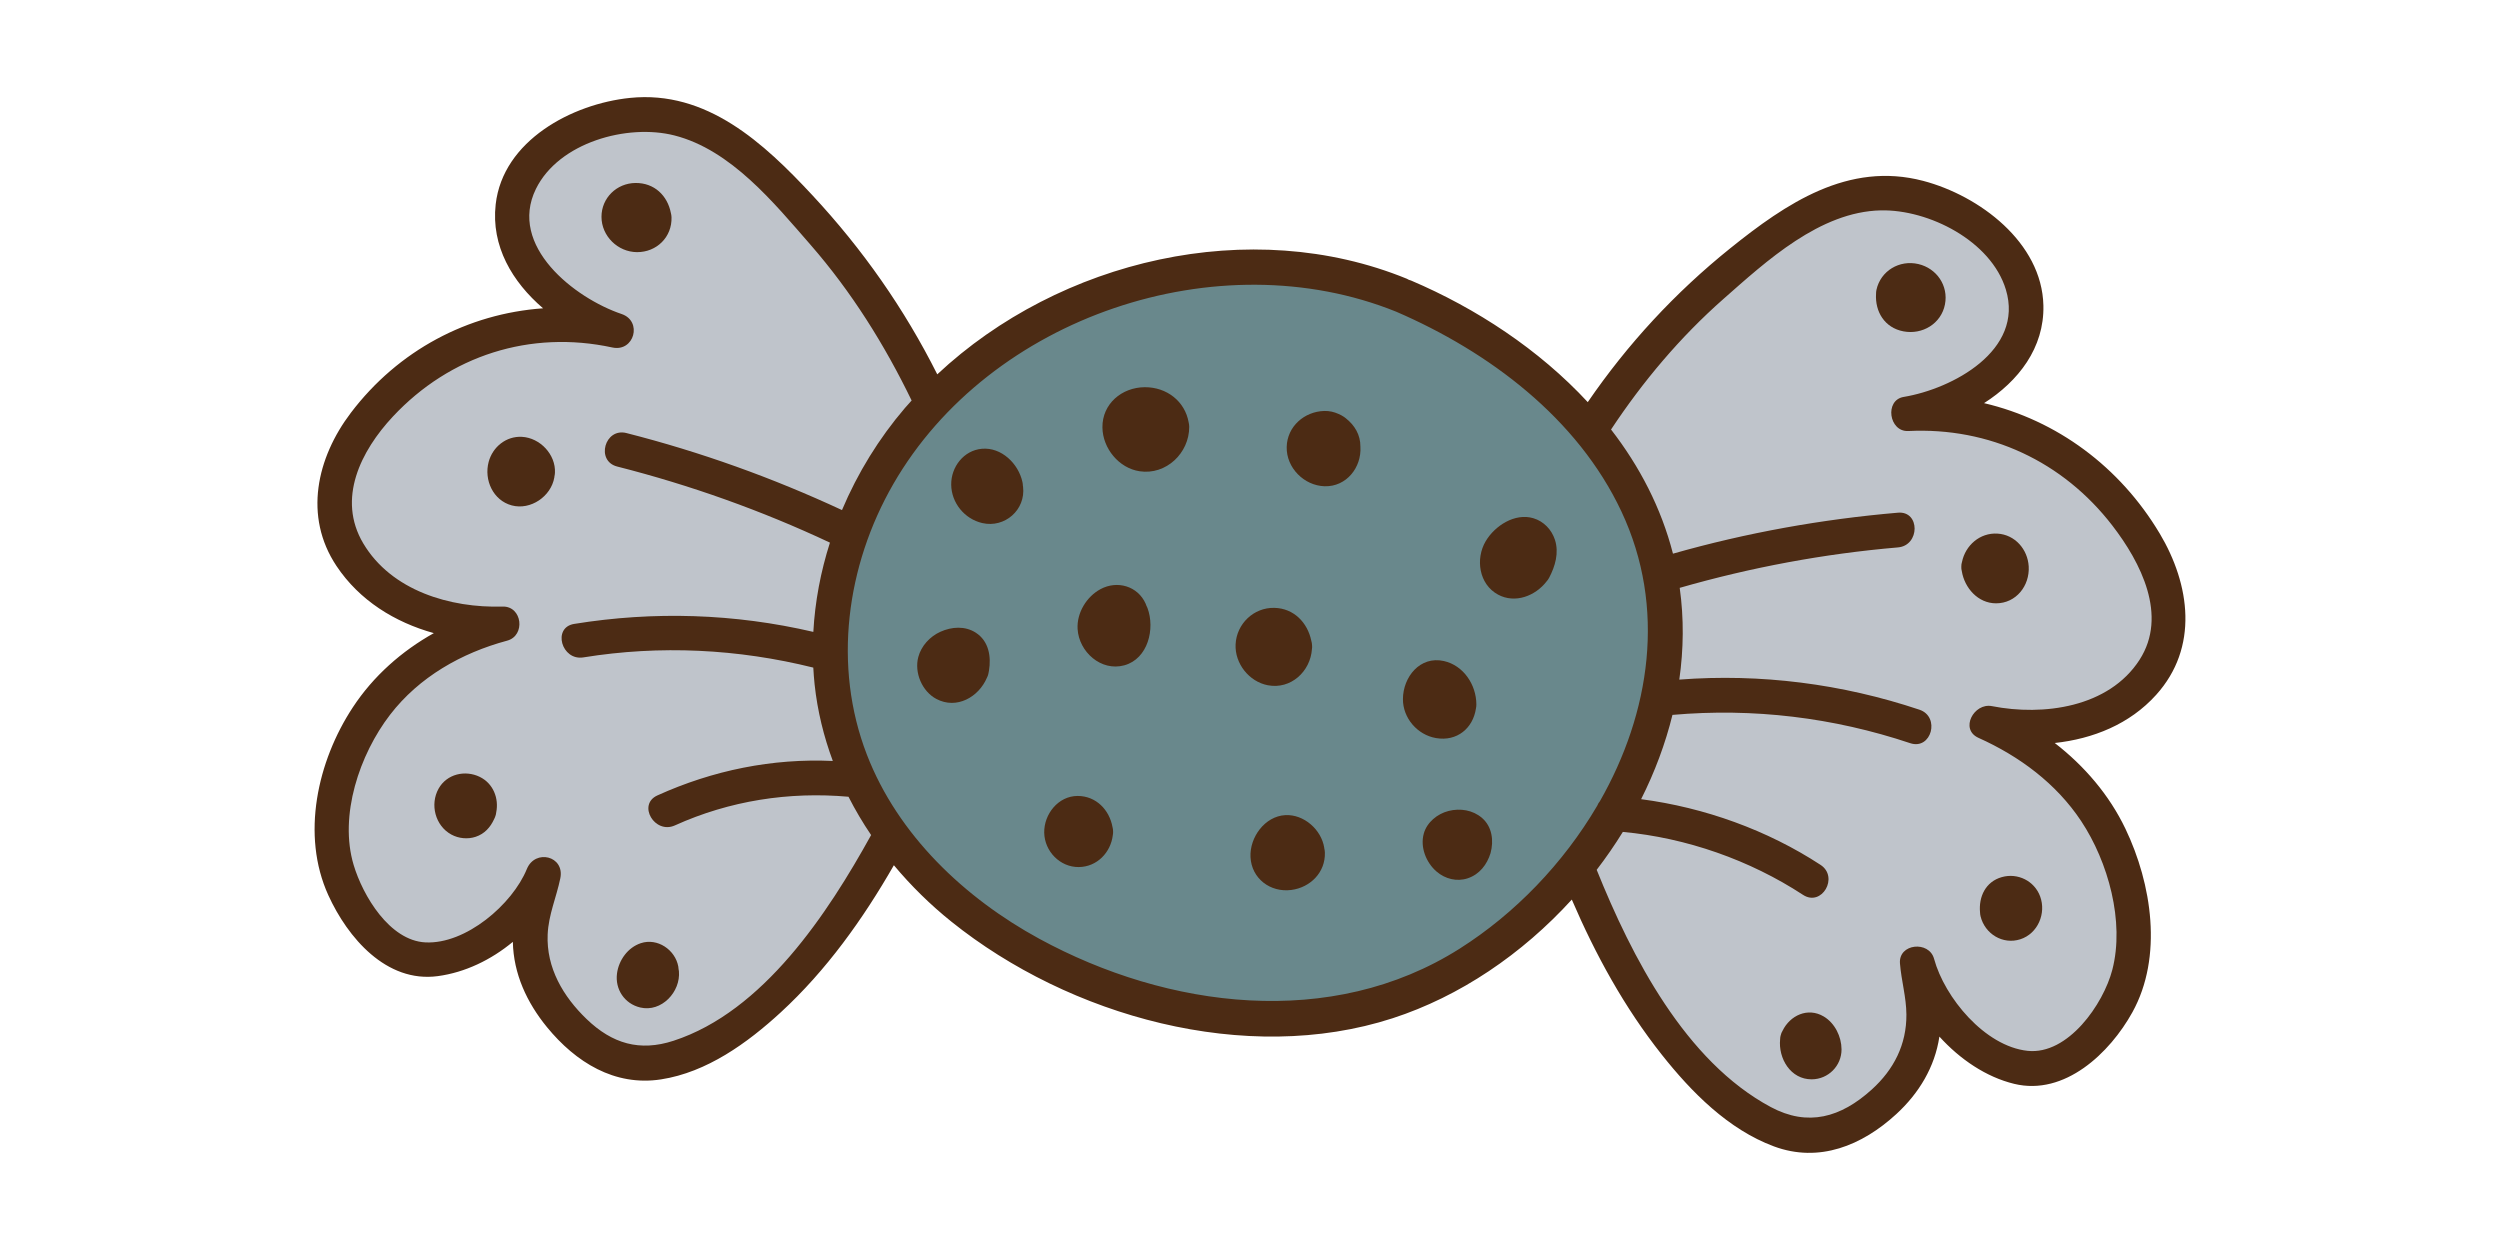 <?xml version="1.0" encoding="UTF-8"?>
<svg id="a" data-name="Lag 1" xmlns="http://www.w3.org/2000/svg" width="7in" height="3.5in" viewBox="0 0 504 252">
  <path d="m384.77,83.504c35.701-6.514,27.08-41.578-3.333-44.453-22.695.284-44.815,24.959-61.372,47.244,23.242,23.733,18.256,66.973-2.926,89.202,19.287,39.436,42.231,70.377,66.202,43.015,7.663-9.637,3.339-20.987,3.245-24.18,7.841,21.854,29.2,29.791,40.553,7.686,9.951-21.219-5.901-48.295-26.451-56.181,67.573,5.621,28.688-68.022-15.919-62.333Z" fill="#bfc4cb"/>
  <path d="m183.408,86.705c1.824-2.272,3.774-4.405,5.812-6.433-13.171-23.678-35.201-53.725-56.272-56.964-31.571-1.906-42.215,31.776-8.513,43.475-43.364-12.978-90.784,53.453-23.073,59.107-21.591,4.465-40.137,29.097-32.783,51.28,2.334,6.099,9.53,18.12,19.718,16.227,7.627-1.417,17.987-8.016,21.344-17.16-.468,3.146-6.081,13.674.376,24.477,19.8,30.252,47.167,6.415,70.909-30.837-19.653-23.6-16.513-60.45,2.483-83.173Z" fill="#bfc4cb"/>
  <path d="m334.981,117.31c-2.161-12.551-7.939-22.803-14.915-31.015-.475.713-.95,1.427-1.413,2.155.463-.729.938-1.442,1.413-2.155-42.905-45.44-92.21-40.116-130.846-6.024.251.514.508,1.02.752,1.54-.244-.521-.501-1.027-.752-1.54-23.742,22.402-30.004,63.485-8.294,89.606.379-.671.76-1.34,1.132-2.023-.372.683-.752,1.352-1.132,2.023,28.499,34.429,93.159,57.051,136.215,5.62-.53-1.259-1.05-2.528-1.551-3.813.501,1.285,1.021,2.554,1.551,3.813,12.47-15.142,21.702-35.76,17.84-58.187Z" fill="#69888c"/>
  <g>
    <path d="m135.378,43.796c-.01-.313-.06-.599-.132-.868-.684-3.5-3.336-6.083-7.144-6.039-3.778.044-6.837,3.014-6.842,6.81-.005,3.895,3.296,7.115,7.166,7.133,3.954.018,7.079-3.04,6.952-7.036Z" fill="#4c2b14"/>
    <path d="m105.229,88.066c-3.178-.177-5.903,2.023-6.715,5.052-.974,3.635.889,7.758,4.655,8.771,3.792,1.021,7.929-1.811,8.583-5.634.012-.071.011-.142.021-.213.055-.233.092-.472.104-.717.19-3.687-2.992-7.054-6.647-7.259Z" fill="#4c2b14"/>
    <path d="m96.705,156.61c-2.945-1.424-6.63-.574-8.281,2.373-1.791,3.197-.683,7.485,2.553,9.255,1.493.817,3.317.993,4.93.456,1.779-.593,2.941-1.9,3.69-3.521.113-.21.209-.435.283-.675.083-.221.131-.45.151-.681.589-2.86-.594-5.885-3.328-7.206Z" fill="#4c2b14"/>
    <path d="m136.802,195.39c-.012-.179-.024-.358-.058-.541-.627-3.386-4.21-5.808-7.547-4.707-2.625.866-4.448,3.414-4.808,6.094-.428,3.186,1.503,6.117,4.675,6.874,4.286,1.023,8.189-3.15,7.805-7.33-.012-.131-.043-.26-.067-.389Z" fill="#4c2b14"/>
    <path d="m230.783,78.06c-4.607.025-8.588,3.341-8.533,8.108.049,4.218,3.31,8.208,7.503,8.84,5.342.805,10.011-3.682,9.994-8.954-.001-.315-.043-.602-.108-.873-.739-4.28-4.421-7.145-8.857-7.121Z" fill="#4c2b14"/>
    <path d="m271.269,84.292c.75.578.03-.005-.315-.242-.37-.254-.702-.417-1.11-.601-.923-.416-1.862-.628-2.885-.599-4.007.115-7.467,3.128-7.561,7.258-.096,4.188,3.499,7.8,7.648,7.921,4.379.128,7.477-3.791,7.211-7.978.019-2.369-1.147-4.342-2.989-5.76Z" fill="#4c2b14"/>
    <path d="m297.554,142.81c.053-.253.083-.523.082-.813-.017-3.938-2.58-7.848-6.56-8.736-4.783-1.067-8.222,3.196-8.244,7.668-.02,3.837,2.914,7.22,6.666,7.866,4.236.73,7.468-1.979,8.056-5.985Z" fill="#4c2b14"/>
    <path d="m309.118,104.472c-3.714-1.103-7.754,1.516-9.596,4.622-2.116,3.568-1.371,8.695,2.474,10.775,3.458,1.871,7.546.266,9.794-2.658.187-.21.361-.446.512-.73,1.23-2.322,2.017-5.061,1.173-7.655-.672-2.064-2.264-3.732-4.357-4.354Z" fill="#4c2b14"/>
    <path d="m264.488,130.845c.04-.228.05-.463.025-.703-.006-.362-.071-.683-.16-.987-.754-3.615-3.494-6.521-7.448-6.611-4.158-.096-7.623,3.225-7.81,7.374-.174,3.841,2.711,7.506,6.5,8.229,4.645.887,8.592-2.79,8.893-7.303Z" fill="#4c2b14"/>
    <path d="m196.734,127.559c-2.182-1.416-4.863-1.222-7.149-.193-2.11.95-3.861,2.839-4.46,5.1-.831,3.137.76,6.907,3.641,8.439,4.091,2.175,8.544-.374,10.204-4.289.117-.224.213-.461.271-.717.046-.207.087-.416.123-.626.002-.023.009-.045.01-.068.476-2.851-.029-5.951-2.64-7.646Z" fill="#4c2b14"/>
    <path d="m224.282,166.746c-.62-3.452-3.295-6.283-7.025-6.283-3.919,0-6.811,3.68-6.742,7.407.069,3.752,3.178,6.964,6.966,6.929,3.688-.034,6.462-2.962,6.865-6.455.048-.242.071-.492.051-.748.005-.293-.043-.575-.114-.85Z" fill="#4c2b14"/>
    <path d="m266.969,170.931c-.564-3.664-4.104-6.809-7.86-6.601-4.135.229-7.2,4.492-7.008,8.456.21,4.341,4.009,7.18,8.226,6.631,3.842-.5,6.907-3.559,6.768-7.556-.01-.291-.051-.562-.115-.815-.005-.039-.004-.077-.01-.115Z" fill="#4c2b14"/>
    <path d="m292.033,163.49c-2.25.57-4.361,2.267-4.999,4.561-.761,2.74.463,5.836,2.579,7.658,1.726,1.487,4.092,2.091,6.288,1.354,2.36-.792,3.876-2.747,4.592-5.07.677-2.495.335-5.311-1.708-7.084-1.853-1.607-4.407-2.013-6.752-1.419Z" fill="#4c2b14"/>
    <path d="m231.101,122.08c-.043-.12-.078-.241-.13-.359-1.585-3.579-5.728-4.763-9.095-2.959-2.842,1.523-4.823,4.803-4.633,8.048.269,4.598,4.732,8.607,9.42,7.315,4.776-1.316,6.237-7.375,4.661-11.568-.062-.166-.143-.321-.223-.477Z" fill="#4c2b14"/>
    <path d="m206.212,97.915c-.008-.24-.035-.483-.086-.724-.794-3.705-4.238-7.086-8.205-6.717-3.637.337-6.194,3.649-6.158,7.226.037,3.67,2.675,6.923,6.267,7.75,4.525,1.042,8.774-2.662,8.221-7.328-.008-.07-.027-.137-.039-.206Z" fill="#4c2b14"/>
    <path d="m435.38,107.529c-8-13.406-20.721-22.816-35.397-26.257,6.913-4.408,12.164-11.129,11.967-19.692-.292-12.72-12.936-22.141-24.227-25.114-15.106-3.979-27.681,4.569-38.919,13.602-11.132,8.948-20.661,19.271-28.711,31.003-9.835-10.619-22.492-18.922-35.644-24.524-.14-.06-.277-.089-.416-.131-.137-.076-.266-.159-.42-.222-31.504-12.875-69.94-3.863-94.661,19.274-6.646-13.238-15.053-25.233-25.167-36.099-9.792-10.521-21.294-21.219-36.786-19.63-11.655,1.196-25.618,8.595-27.071,21.461-.953,8.43,3.365,15.647,9.552,20.954-15.125,1.077-29.162,8.427-38.757,21.08-6.869,9.058-9.551,20.853-2.9,30.852,4.64,6.976,11.783,11.37,19.634,13.553-6.489,3.64-12.164,8.629-16.331,14.964-7.139,10.852-10.464,25.726-4.941,37.863,3.895,8.559,11.691,17.71,22.056,16.324,5.511-.737,10.773-3.285,15.148-6.912.128,6.431,2.823,12.234,6.869,17.183,5.793,7.085,13.655,11.987,23.002,10.544,9.228-1.425,17.414-7.331,24.128-13.505,9.212-8.47,16.601-18.834,22.816-29.669,3.462,4.149,7.353,7.97,11.597,11.376,23.782,19.089,59.366,29.064,88.945,19.474,13.557-4.396,26.129-12.945,36.127-23.925,4.78,11.116,10.607,21.76,18.147,31.275,5.978,7.546,13.389,15.06,22.601,18.482,9.095,3.379,17.765-.167,24.673-6.513,4.565-4.195,7.762-9.471,8.685-15.621,4.154,4.583,9.44,8.159,15.083,9.527,10.18,2.468,19.282-6.222,23.822-14.429,6.193-11.194,3.921-25.88-1.401-37-3.273-6.839-8.284-12.666-14.249-17.288,7.709-.841,15.097-3.777,20.442-9.706,8.604-9.543,6.882-22.201.703-32.556Zm-299.6,102.291c-6.819,2.221-12.351.596-17.521-4.377-4.723-4.542-8.14-10.326-7.85-17.056.171-3.986,1.765-7.49,2.551-11.326.923-4.504-5.072-5.971-6.75-1.861-2.899,7.1-12.288,15.199-20.453,14.786-7.231-.366-12.609-9.414-14.465-15.619-2.976-9.947,1.185-22.264,7.341-30.269,5.864-7.625,14.424-12.471,23.604-14.94,3.762-1.011,3.072-6.995-.93-6.875-10.502.316-22.377-3.163-28.071-12.732-5.359-9.008-.476-18.673,5.972-25.575,11.506-12.318,27.718-17.502,44.241-13.924,4.414.956,6.132-5.305,1.861-6.75-9.478-3.205-22.931-13.716-17.261-25.233,4.605-9.353,18.423-13.183,27.912-10.766,11.395,2.903,20.064,13.583,27.455,22.06,8.242,9.454,14.906,20.111,20.37,31.378-.452.503-.911,1-1.351,1.513-5.234,6.114-9.536,13.105-12.689,20.575-13.987-6.505-28.498-11.719-43.46-15.527-4.368-1.112-6.231,5.638-1.861,6.75,14.772,3.76,29.103,8.864,42.891,15.341-1.861,5.84-3.016,11.891-3.346,17.996-15.85-3.696-32.109-4.217-48.222-1.609-4.436.718-2.553,7.464,1.861,6.75,15.47-2.503,31.177-1.718,46.352,2.058.062,1.137.144,2.274.266,3.409.574,5.34,1.844,10.491,3.669,15.414-12.193-.562-24.182,1.884-35.366,6.945-4.098,1.854-.543,7.889,3.533,6.044,11.016-4.985,22.994-6.841,34.993-5.776,1.356,2.664,2.881,5.241,4.562,7.722-8.715,15.768-21.713,35.571-39.835,41.473Zm158.508-18.583c-25.866,16.398-58.898,12.112-84.785-1.991-15.028-8.188-28.467-20.889-34.735-37.096-6.915-17.881-4.145-38.128,5.316-54.557,19.469-33.806,65.523-49.228,101.373-34.762,18.752,8.097,36.582,21.468,45.429,40.301,9.093,19.356,5.802,40.599-4.351,58.4-.229.267-.406.574-.536.906-6.833,11.634-16.585,21.744-27.711,28.798Zm137.05-58.223c-6.216,9.637-19.418,11.375-29.774,9.341-3.614-.71-6.551,4.667-2.697,6.397,8.231,3.696,15.674,9.195,20.704,16.789,5.432,8.202,8.792,20.27,6.27,29.977-1.792,6.898-8.917,17.198-17.075,16.331-8.636-.918-16.742-10.755-18.859-18.554-1.004-3.698-7.195-3.103-6.875.93.275,3.471,1.279,6.803,1.299,10.313.036,6.037-2.524,11.076-6.986,15.113-6.239,5.645-12.865,7.539-20.352,3.532-17.235-9.224-28.055-30.316-35.101-47.828,1.887-2.46,3.652-5.009,5.273-7.64,12.831,1.188,25.592,5.672,36.323,12.688,3.781,2.473,7.293-3.586,3.533-6.044-10.747-7.027-23.368-11.556-36.172-13.245,2.742-5.448,4.883-11.15,6.319-16.992,16.277-1.428,32.418.514,47.928,5.702,4.282,1.432,6.118-5.326,1.861-6.75-15.603-5.219-32.021-7.319-48.409-6.068.872-6.116.946-12.324.083-18.496,14.384-4.131,29.078-6.875,44.001-8.153,4.455-.381,4.496-7.385,0-7-15.37,1.316-30.533,4.044-45.361,8.262-2.367-9.231-6.736-17.612-12.484-25.03,6.427-9.7,13.913-18.609,22.659-26.318,8.672-7.645,19.464-17.596,31.722-17.859,9.675-.207,22.242,6.16,25.216,15.966,3.722,12.268-10.765,20.009-20.6,21.642-3.891.646-2.983,7.068.93,6.875,16.327-.804,31.18,6.124,41.153,19.076,5.703,7.406,11.221,18.126,5.47,27.042Z" fill="#4c2b14"/>
    <path d="m392.104,61.365c.734-3.757-1.66-7.269-5.366-8.133-3.79-.884-7.596,1.346-8.444,5.196-.059.27-.081.54-.083.809-.223,3.589,1.713,6.846,5.532,7.567,3.805.718,7.6-1.539,8.362-5.438Z" fill="#4c2b14"/>
    <path d="m402.681,107.574c-3.541-.208-6.448,2.381-7.135,5.68-.098.321-.162.654-.146,1.004-.02.304.026.596.099.881.547,3.383,3.261,6.495,6.906,6.491,4.043-.004,6.809-3.548,6.581-7.444-.203-3.452-2.769-6.404-6.305-6.611Z" fill="#4c2b14"/>
    <path d="m399.279,184.723c.864,3.545,4.485,5.779,8.021,4.634,3.526-1.142,5.251-5.209,3.998-8.628-1.146-3.127-4.508-4.806-7.719-3.908-3.313.926-4.704,4.003-4.401,7.145.009.249.04.501.102.757Z" fill="#4c2b14"/>
    <path d="m367.652,204.916c-3.215-1.903-6.802-.192-8.294,2.899-.158.266-.292.551-.361.876-.088.268-.12.547-.126.826-.389,3.863,2.098,8.098,6.379,8.076,3.328-.017,6.012-2.719,6.003-6.033-.007-2.574-1.348-5.311-3.601-6.645Z" fill="#4c2b14"/>
  </g>
</svg>